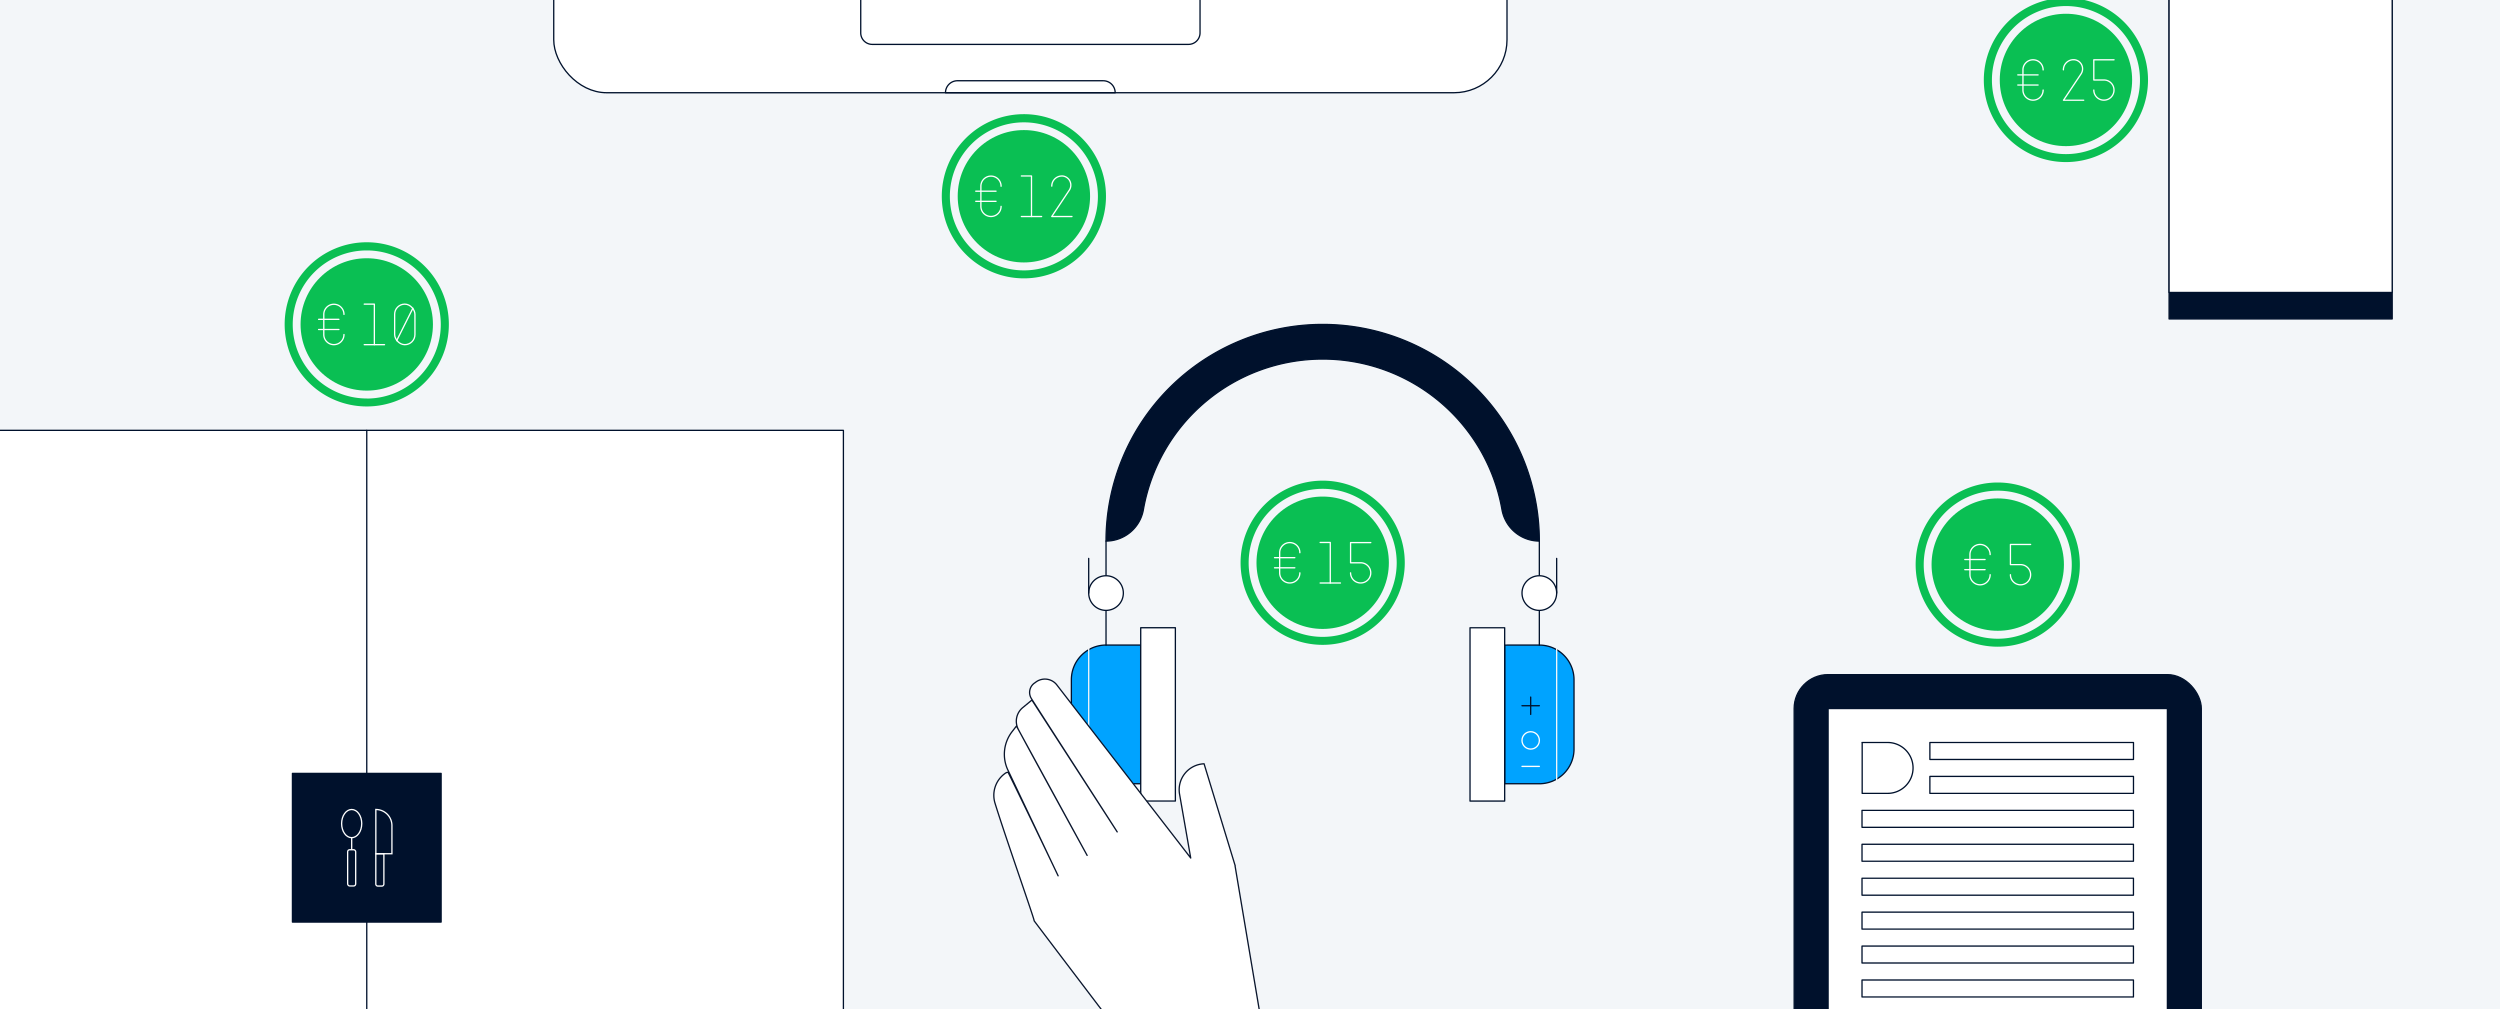 <svg xmlns="http://www.w3.org/2000/svg" xmlns:xlink="http://www.w3.org/1999/xlink" viewBox="0 0 743 300"><defs><style>.cls-1,.cls-11,.cls-13,.cls-6,.cls-9{fill:none;}.cls-2{clip-path:url(#clip-path);}.cls-3{clip-path:url(#clip-path-2);}.cls-4{fill:#f3f6f9;}.cls-5{fill:#0abf53;}.cls-13,.cls-6{stroke:#fff;}.cls-10,.cls-11,.cls-12,.cls-6,.cls-7,.cls-8,.cls-9{stroke-linecap:round;stroke-linejoin:round;}.cls-10,.cls-11,.cls-12,.cls-13,.cls-6,.cls-7,.cls-8,.cls-9{stroke-width:0.39px;}.cls-7{fill:#00a3ff;}.cls-10,.cls-7,.cls-8,.cls-9{stroke:#00112c;}.cls-12,.cls-8{fill:#fff;}.cls-10{fill:#00112c;}.cls-11{stroke:#f3f6f9;}.cls-12{stroke:#09152c;}.cls-13{stroke-miterlimit:10;}</style><clipPath id="clip-path"><rect class="cls-1" width="743" height="300"/></clipPath><clipPath id="clip-path-2"><rect class="cls-1" y="-84.59" width="755.5" height="424.97"/></clipPath></defs><g id="Layer_1" data-name="Layer 1"><g class="cls-2"><g class="cls-3"><rect class="cls-4" x="-2" y="-84.59" width="755.5" height="424.97"/><path class="cls-5" d="M614-.63a24.4,24.4,0,1,0,24.39,24.39A24.39,24.39,0,0,0,614-.63Zm0,46.43a22,22,0,1,1,22-22A22,22,0,0,1,614,45.8Z"/><circle class="cls-5" cx="614" cy="23.76" r="19.67"/><path class="cls-6" d="M613.24,20.75a3,3,0,0,1,3-3h.24a2.72,2.72,0,0,1,2,4.23l-5.21,7.81h6"/><path class="cls-6" d="M622.28,26.77a3,3,0,1,0,3-3h-3v-6h6"/><path class="cls-6" d="M607.22,26.77h0a3,3,0,0,1-3,3h0a3,3,0,0,1-3-3v-6a3,3,0,0,1,3-3h0a3,3,0,0,1,3,3h0"/><line class="cls-6" x1="599.69" y1="25.27" x2="605.71" y2="25.27"/><line class="cls-6" x1="599.69" y1="22.26" x2="605.71" y2="22.26"/><path class="cls-5" d="M393.1,142.85a24.4,24.4,0,1,0,24.4,24.4A24.39,24.39,0,0,0,393.1,142.85Zm0,46.43a22,22,0,1,1,22-22A22,22,0,0,1,393.1,189.28Z"/><circle class="cls-5" cx="393.1" cy="167.25" r="19.67"/><path class="cls-6" d="M401.39,170.26a3,3,0,1,0,3-3h-3v-6h6"/><path class="cls-6" d="M386.32,170.26h0a3,3,0,0,1-3,3h0a3,3,0,0,1-3-3v-6a3,3,0,0,1,3-3h0a3,3,0,0,1,3,3h0"/><line class="cls-6" x1="378.79" y1="168.75" x2="384.82" y2="168.75"/><line class="cls-6" x1="378.79" y1="165.74" x2="384.82" y2="165.74"/><polyline class="cls-6" points="392.35 161.22 395.36 161.22 395.36 173.27"/><line class="cls-6" x1="392.35" y1="173.27" x2="398.38" y2="173.27"/><path class="cls-5" d="M593.73,143.4a24.4,24.4,0,1,0,24.4,24.4A24.4,24.4,0,0,0,593.73,143.4Zm0,46.43a22,22,0,1,1,22-22A22,22,0,0,1,593.73,189.83Z"/><circle class="cls-5" cx="593.73" cy="167.8" r="19.67"/><path class="cls-6" d="M597.5,170.81a3,3,0,1,0,3-3h-3v-6h6"/><path class="cls-6" d="M591.47,170.81h0a3,3,0,0,1-3,3h0a3,3,0,0,1-3-3v-6a3,3,0,0,1,3-3h0a3,3,0,0,1,3,3h0"/><line class="cls-6" x1="583.94" y1="169.3" x2="589.96" y2="169.3"/><line class="cls-6" x1="583.94" y1="166.29" x2="589.96" y2="166.29"/><path class="cls-5" d="M304.3,33.93a24.4,24.4,0,1,0,24.4,24.4A24.39,24.39,0,0,0,304.3,33.93Zm0,46.43a22,22,0,1,1,22-22A22,22,0,0,1,304.3,80.36Z"/><circle class="cls-5" cx="304.3" cy="58.33" r="19.67"/><path class="cls-6" d="M297.52,61.34h0a3,3,0,0,1-3,3h0a3,3,0,0,1-3-3v-6a3,3,0,0,1,3-3h0a3,3,0,0,1,3,3h0"/><line class="cls-6" x1="289.99" y1="59.83" x2="296.02" y2="59.83"/><line class="cls-6" x1="289.99" y1="56.82" x2="296.02" y2="56.82"/><polyline class="cls-6" points="303.55 52.3 306.56 52.3 306.56 64.35"/><line class="cls-6" x1="303.55" y1="64.35" x2="309.57" y2="64.35"/><path class="cls-6" d="M312.59,55.31a3,3,0,0,1,3-3h.25a2.72,2.72,0,0,1,1.94,4.23l-5.2,7.81h6"/><path class="cls-7" d="M328.72,191.71H339a0,0,0,0,1,0,0v41.21a0,0,0,0,1,0,0H328.72a10.31,10.31,0,0,1-10.31-10.31V202A10.31,10.31,0,0,1,328.72,191.71Z"/><rect class="cls-8" x="339.02" y="186.56" width="10.3" height="51.51"/><line class="cls-9" x1="328.71" y1="181.41" x2="328.71" y2="191.71"/><path class="cls-7" d="M457.5,191.71H467.8a0,0,0,0,1,0,0v41.21a0,0,0,0,1,0,0H457.5a10.31,10.31,0,0,1-10.31-10.31V202A10.31,10.31,0,0,1,457.5,191.71Z" transform="translate(914.99 424.64) rotate(-180)"/><rect class="cls-8" x="436.89" y="186.56" width="10.3" height="51.51" transform="translate(884.08 424.64) rotate(180)"/><circle class="cls-6" cx="454.92" cy="220.05" r="2.58"/><line class="cls-9" x1="454.92" y1="207.17" x2="454.92" y2="212.32"/><line class="cls-9" x1="452.34" y1="209.74" x2="457.49" y2="209.74"/><line class="cls-6" x1="452.34" y1="227.77" x2="457.49" y2="227.77"/><line class="cls-9" x1="457.49" y1="191.71" x2="457.49" y2="181.41"/><path class="cls-10" d="M457.49,160.81a11.32,11.32,0,0,1-11.12-9.44,54.1,54.1,0,0,0-106.54,0,11.31,11.31,0,0,1-11.12,9.44,64.39,64.39,0,0,1,128.78,0Z"/><line class="cls-9" x1="457.49" y1="171.11" x2="457.49" y2="160.81"/><line class="cls-9" x1="328.71" y1="171.11" x2="328.71" y2="160.81"/><circle class="cls-8" cx="457.49" cy="176.26" r="5.15"/><line class="cls-9" x1="462.64" y1="176.26" x2="462.64" y2="165.96"/><circle class="cls-8" cx="328.71" cy="176.26" r="5.15"/><line class="cls-9" x1="323.56" y1="176.26" x2="323.56" y2="165.96"/><line class="cls-11" x1="323.56" y1="191.71" x2="323.56" y2="232.92"/><line class="cls-11" x1="462.64" y1="191.71" x2="462.64" y2="232.92"/><polyline class="cls-8" points="-1.17 127.9 250.66 127.9 250.66 474.17 -1.17 474.17"/><line class="cls-9" x1="109" y1="127.9" x2="109" y2="474.17"/><rect class="cls-10" x="644.65" y="-46.87" width="66.31" height="141.66"/><rect class="cls-8" x="644.65" y="-39" width="66.31" height="125.92"/><rect class="cls-8" x="164.57" y="-148.68" width="283.31" height="176.24" rx="15.74"/><path class="cls-9" d="M284.58,24h43.29a3.56,3.56,0,0,1,3.56,3.56v0a0,0,0,0,1,0,0H281a0,0,0,0,1,0,0v0A3.56,3.56,0,0,1,284.58,24Z"/><path class="cls-9" d="M342.23-32.65h-83a3.42,3.42,0,0,0-3.42,3.42v39a3.42,3.42,0,0,0,3.42,3.42h94a3.42,3.42,0,0,0,3.42-3.42v-39a3.42,3.42,0,0,0-3.42-3.42Z"/><path class="cls-5" d="M109,72a24.4,24.4,0,1,0,24.4,24.4A24.4,24.4,0,0,0,109,72Zm0,46.43a22,22,0,1,1,22-22A22,22,0,0,1,109,118.45Z"/><circle class="cls-5" cx="109" cy="96.42" r="19.67"/><path class="cls-6" d="M102.23,99.43h0a3,3,0,0,1-3,3h0a3,3,0,0,1-3-3v-6a3,3,0,0,1,3-3h0a3,3,0,0,1,3,3h0"/><line class="cls-6" x1="94.69" y1="97.93" x2="100.72" y2="97.93"/><line class="cls-6" x1="94.69" y1="94.91" x2="100.72" y2="94.91"/><polyline class="cls-6" points="108.25 90.39 111.26 90.39 111.26 102.44"/><line class="cls-6" x1="108.25" y1="102.44" x2="114.28" y2="102.44"/><rect class="cls-6" x="117.29" y="90.39" width="6.03" height="12.05" rx="3.01"/><line class="cls-6" x1="117.89" y1="101.24" x2="122.71" y2="91.6"/><rect class="cls-10" x="86.91" y="229.85" width="44.19" height="44.19"/><path class="cls-12" d="M463.56,422.14l-88.9-119.6-7.6-45.19h.05L357.85,227h0a7.72,7.72,0,0,0-7.29,9l3.32,19h0L314.2,203.7a4.5,4.5,0,0,0-6.55-.82,3.4,3.4,0,0,0-1.18,4.64c1.32,2.17,23.11,35.85,25.56,39.72l-25.35-39.18L304,210.27a5.24,5.24,0,0,0-1.33,6.55c5.43,10.13,20.29,37.16,20.42,37.4l-21-38.44-1.32,1.7a11,11,0,0,0-1.3,11.22l15,31.59c-1.39-3-14.65-30.51-14.84-30.68s-.62,0-1.15.42a8,8,0,0,0-2.73,8.78c2.88,9.39,12,35.28,11.59,34.84s36.6,48.23,36.6,48.23l84.55,125"/><rect class="cls-10" x="533.22" y="200.5" width="121.01" height="171.43" rx="10.08"/><rect class="cls-8" x="543.31" y="210.58" width="100.84" height="141.18"/><rect class="cls-9" x="573.56" y="220.67" width="60.51" height="5.04"/><rect class="cls-9" x="573.56" y="230.75" width="60.51" height="5.04"/><rect class="cls-9" x="553.39" y="240.84" width="80.67" height="5.04"/><rect class="cls-9" x="553.39" y="250.92" width="80.67" height="5.04"/><rect class="cls-9" x="553.39" y="261.01" width="80.67" height="5.04"/><rect class="cls-9" x="553.39" y="271.09" width="80.67" height="5.04"/><rect class="cls-9" x="553.39" y="281.17" width="80.67" height="5.04"/><rect class="cls-9" x="553.39" y="291.26" width="80.67" height="5.04"/><path class="cls-9" d="M553.39,220.67H561a7.56,7.56,0,0,1,7.56,7.56v0a7.56,7.56,0,0,1-7.56,7.56h-7.56a0,0,0,0,1,0,0V220.67A0,0,0,0,1,553.39,220.67Z"/><path class="cls-13" d="M111.7,253.74h2.39a0,0,0,0,1,0,0v9a.6.6,0,0,1-.6.6h-1.2a.6.6,0,0,1-.6-.6v-9A0,0,0,0,1,111.7,253.74Z"/><rect class="cls-13" x="103.32" y="252.54" width="2.39" height="10.77" rx="0.6"/><ellipse class="cls-13" cx="104.52" cy="244.77" rx="2.99" ry="4.19"/><line class="cls-13" x1="104.52" y1="248.96" x2="104.52" y2="252.54"/><path class="cls-13" d="M111.7,240.58h0a4.78,4.78,0,0,1,4.78,4.78v8.37a0,0,0,0,1,0,0H111.7a0,0,0,0,1,0,0V240.58A0,0,0,0,1,111.7,240.58Z"/></g></g></g></svg>
